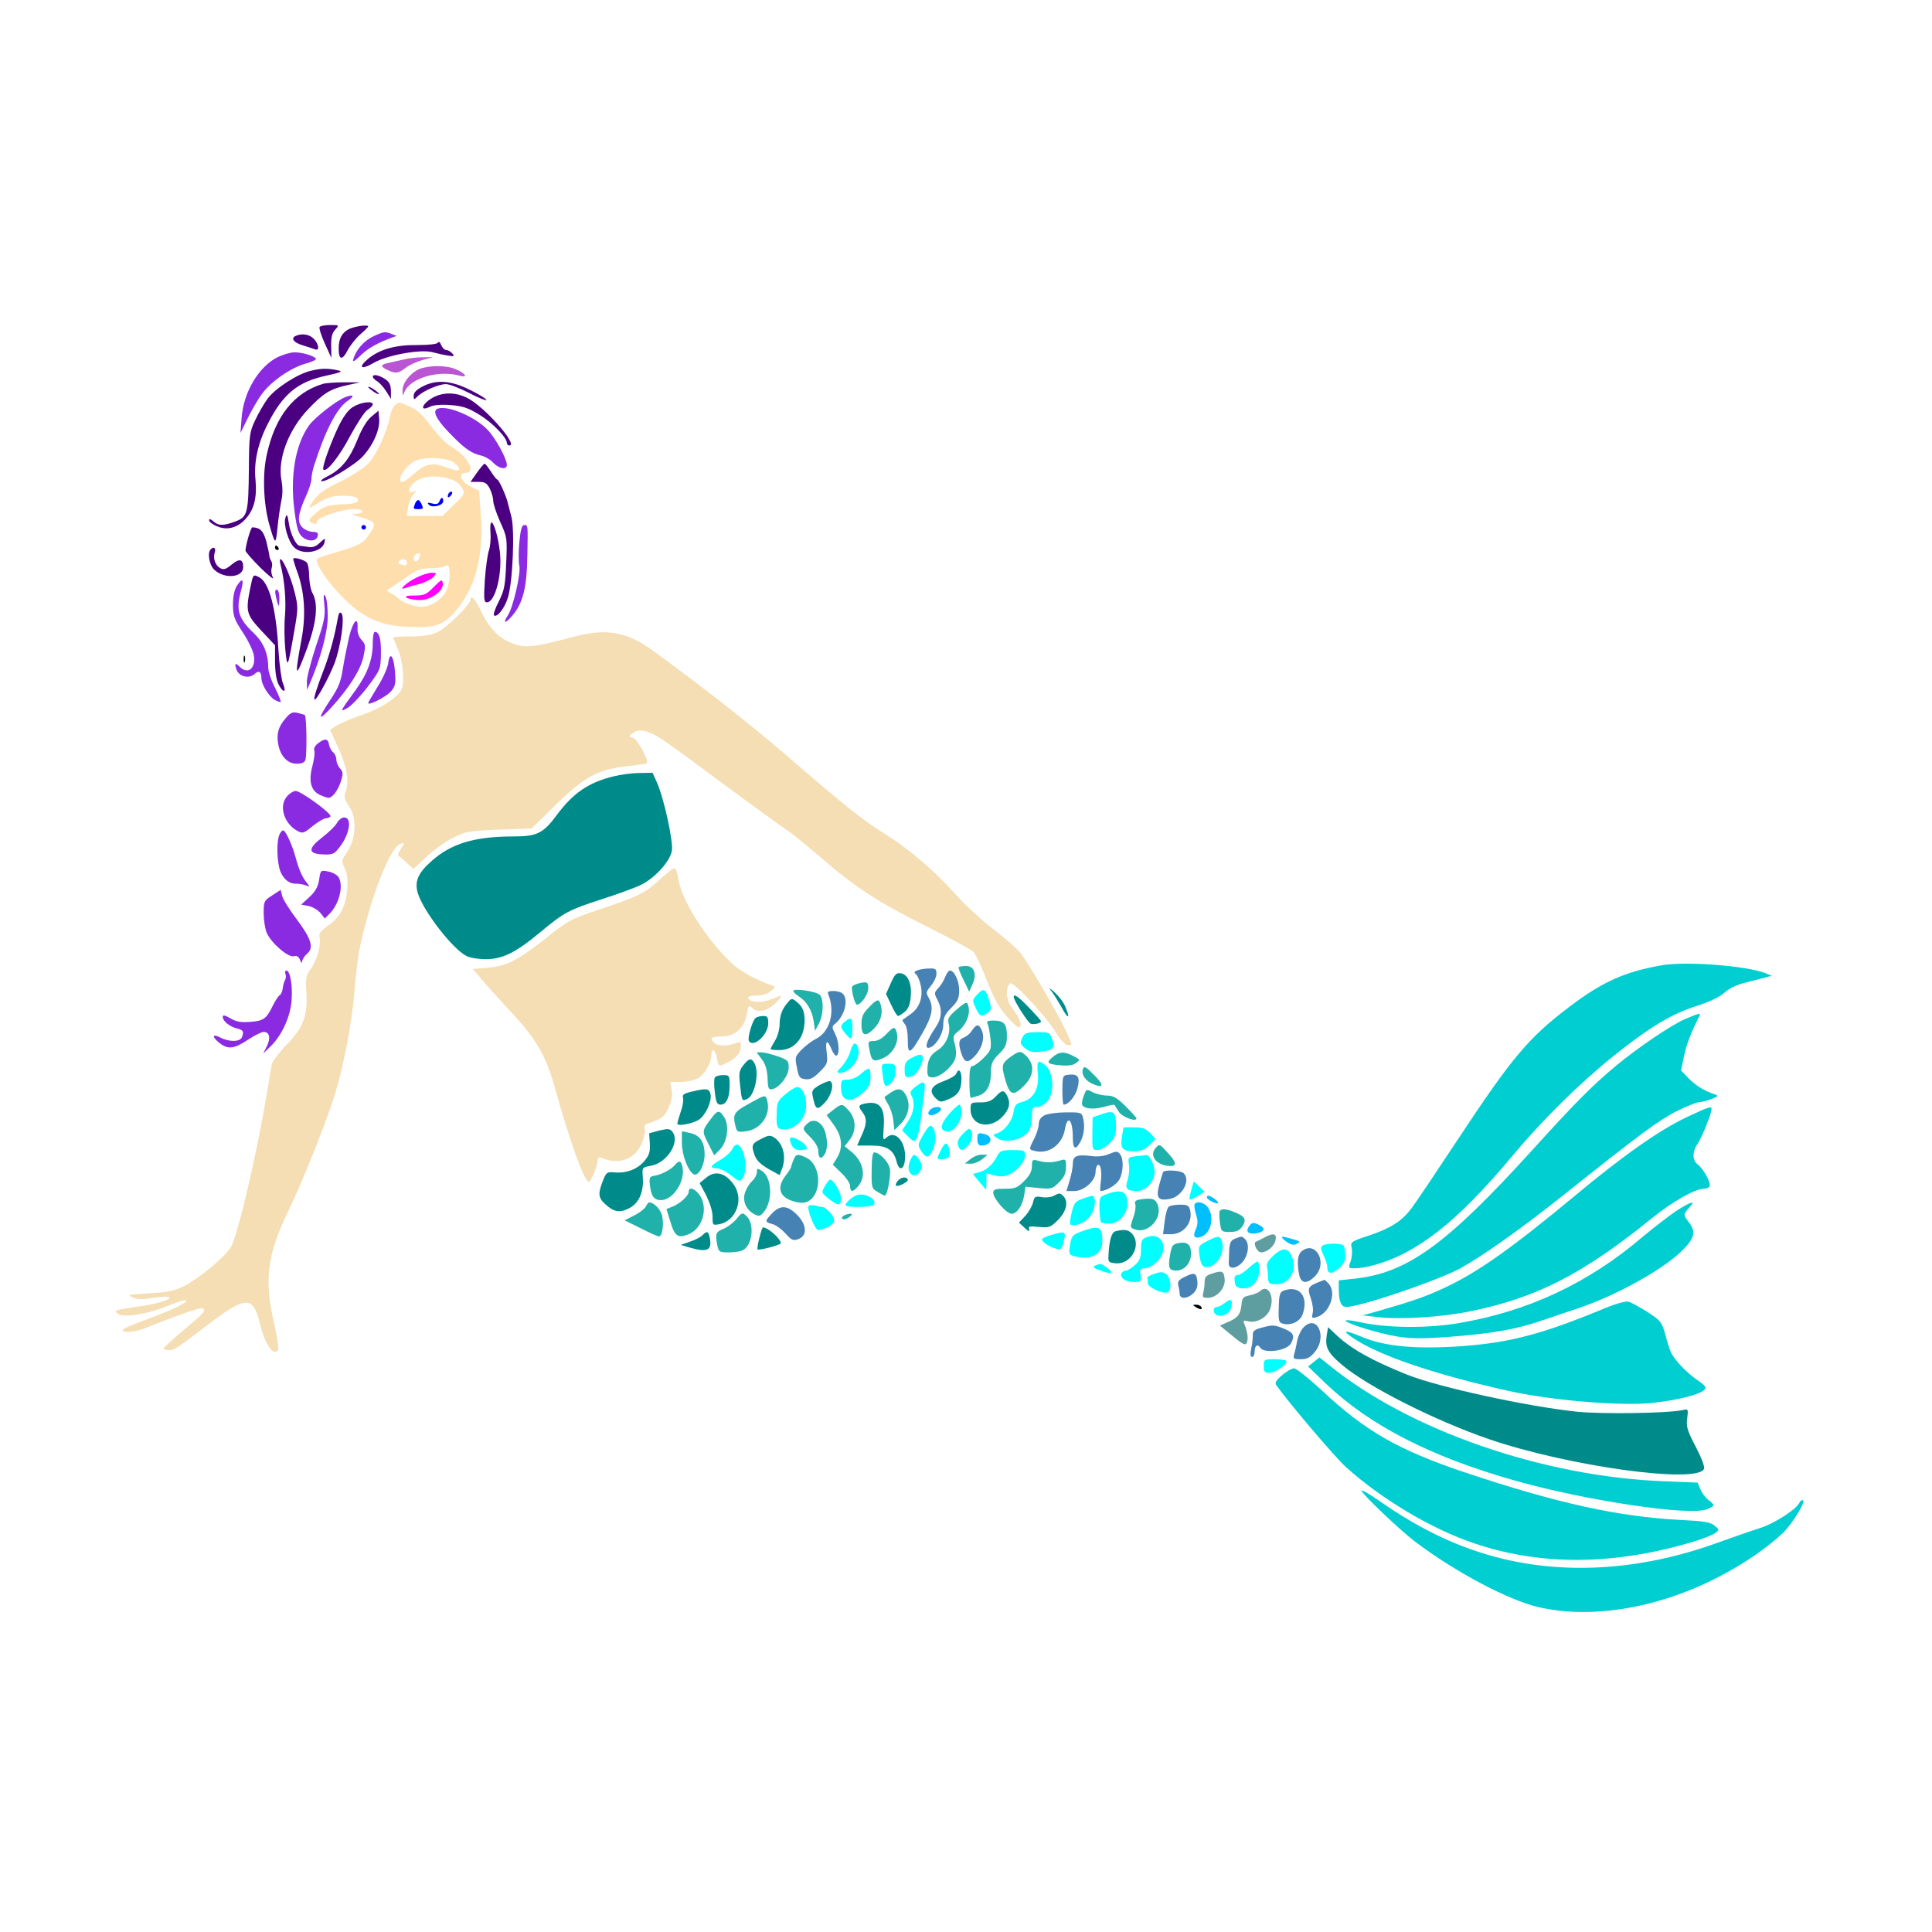 <?xml version="1.0" encoding="UTF-8" standalone="no"?>
<svg
   xmlns:dc="http://purl.org/dc/elements/1.1/"
   xmlns:cc="http://creativecommons.org/ns#"
   xmlns:rdf="http://www.w3.org/1999/02/22-rdf-syntax-ns#"
   xmlns:svg="http://www.w3.org/2000/svg"
   xmlns="http://www.w3.org/2000/svg"
   xmlns:sodipodi="http://sodipodi.sourceforge.net/DTD/sodipodi-0.dtd"
   xmlns:inkscape="http://www.inkscape.org/namespaces/inkscape"
   version="1.0"
   width="850pt"
   height="850pt"
   viewBox="0 0 850 850"
   preserveAspectRatio="xMidYMid meet"
   id="svg370"
   sodipodi:docname="41.svg"
   inkscape:version="0.92.2 5c3e80d, 2017-08-06">
  <defs
     id="defs374" />
  <sodipodi:namedview
     pagecolor="#ffffff"
     bordercolor="#666666"
     borderopacity="1"
     objecttolerance="10"
     gridtolerance="10"
     guidetolerance="10"
     inkscape:pageopacity="0"
     inkscape:pageshadow="2"
     inkscape:window-width="1920"
     inkscape:window-height="978"
     id="namedview372"
     showgrid="false"
     inkscape:zoom="0.83294118"
     inkscape:cx="392.30097"
     inkscape:cy="813.34985"
     inkscape:window-x="0"
     inkscape:window-y="1"
     inkscape:window-maximized="1"
     inkscape:current-layer="svg370" />
  <g
     transform="translate(0,850) scale(0.1,-0.1)"
     fill="#000000"
     stroke="none"
     id="g368">
    <path
       d="M0 4250 l0 -4250 4250 0 4250 0 0 4250 0 4250 -4250 0 -4250 0 0 -4250z m1600 2870 c0 -5 9 -10 20 -10 22 0 82 -23 183 -69 82 -38 97 -39 97 -7 0 52 51 44 80 -13 10 -21 30 -45 44 -54 31 -21 79 -90 95 -137 6 -19 40 -66 76 -105 90 -98 100 -120 90 -214 -13 -122 -11 -142 27 -224 37 -82 44 -129 42 -303 0 -77 -2 -85 -41 -150 -62 -103 -70 -123 -52 -135 26 -16 104 -9 190 17 52 16 120 27 180 31 92 5 98 5 145 -22 105 -60 181 -110 229 -150 28 -24 93 -76 146 -116 139 -107 376 -300 434 -353 70 -65 266 -212 344 -259 43 -25 125 -97 236 -206 94 -93 193 -184 220 -204 97 -69 330 -328 339 -376 3 -14 7 -46 11 -71 8 -66 31 -98 220 -303 94 -101 203 -221 243 -266 117 -129 265 -237 417 -301 72 -31 91 -34 189 -37 86 -2 126 1 185 17 143 39 161 56 361 360 193 293 255 375 385 508 247 254 374 309 745 328 96 5 140 3 190 -9 83 -20 190 -70 221 -104 l24 -26 -35 7 c-36 7 -102 -5 -178 -31 -31 -11 -48 -25 -65 -54 -15 -26 -29 -39 -44 -39 -31 0 -104 -59 -129 -104 -14 -24 -21 -55 -21 -87 0 -44 4 -53 38 -86 43 -42 64 -51 124 -52 22 -1 51 -8 64 -17 l23 -17 -53 -28 c-72 -40 -88 -56 -115 -114 -33 -69 -32 -131 2 -166 14 -14 26 -33 28 -40 5 -32 29 -60 62 -74 49 -20 34 -37 -26 -29 -46 6 -51 4 -81 -25 -30 -30 -31 -33 -24 -92 5 -40 3 -70 -5 -89 -14 -35 -133 -139 -202 -178 -53 -30 -58 -38 -29 -47 10 -3 42 -30 70 -60 46 -49 51 -58 51 -100 0 -57 17 -91 68 -137 50 -45 101 -62 163 -55 27 3 51 2 54 -3 8 -13 -64 -79 -117 -106 -65 -33 -73 -70 -27 -136 15 -21 17 -32 9 -53 -14 -38 -6 -59 40 -98 l39 -33 -30 -19 c-41 -28 -43 -43 -11 -73 24 -23 27 -32 21 -62 -9 -42 2 -57 47 -66 27 -5 54 2 122 30 127 54 207 121 218 183 7 36 21 50 35 36 9 -9 4 -38 -17 -115 -28 -100 -31 -105 -94 -169 -148 -149 -384 -276 -655 -353 -26 -7 -71 -14 -162 -22 -40 -4 -73 -11 -73 -15 0 -5 -31 -9 -70 -9 -40 0 -70 4 -70 10 0 6 -12 10 -27 10 -70 1 -202 48 -323 115 -249 138 -405 262 -559 446 -57 68 -109 129 -116 134 -6 6 -65 78 -132 160 -67 83 -147 177 -178 210 -32 33 -80 88 -107 123 -54 67 -147 139 -219 170 -24 10 -127 47 -229 82 -102 34 -221 81 -265 103 -179 89 -335 218 -449 370 -33 43 -62 76 -65 75 -57 -28 -132 -73 -248 -152 -158 -106 -224 -142 -356 -192 -369 -141 -701 -89 -938 146 -127 126 -165 208 -255 550 -42 159 -79 225 -179 315 -46 42 -103 102 -126 133 -24 31 -75 89 -113 129 -83 87 -103 119 -151 243 -49 129 -58 145 -79 145 -14 0 -26 -19 -47 -70 -15 -39 -30 -82 -32 -95 -3 -14 -16 -74 -30 -135 -15 -60 -38 -202 -52 -315 -34 -266 -30 -245 -77 -395 -55 -172 -111 -312 -191 -471 -101 -201 -108 -229 -103 -387 3 -81 11 -152 21 -185 21 -71 17 -106 -14 -110 -46 -7 -96 67 -107 163 -2 16 -11 36 -19 44 -13 13 -20 12 -57 -9 -59 -32 -123 -76 -183 -125 -64 -51 -111 -72 -134 -58 -39 25 -13 75 63 123 49 30 34 37 -25 12 -24 -10 -83 -31 -131 -47 -73 -24 -92 -26 -113 -17 -31 14 -32 35 -3 62 21 19 21 20 2 20 -29 1 -58 26 -50 45 3 9 20 22 36 28 23 9 30 18 30 38 0 34 19 41 89 34 137 -15 325 99 382 231 20 49 45 132 53 178 3 17 17 75 30 130 38 151 88 424 81 436 -4 6 -20 3 -45 -10 -42 -21 -76 -25 -99 -11 -19 12 -7 28 38 50 20 11 43 27 51 36 10 12 4 12 -34 -5 -59 -25 -82 -25 -124 0 -48 29 -72 75 -72 138 0 43 5 58 25 77 13 14 29 25 35 25 6 0 9 4 5 9 -8 15 54 81 76 81 20 0 20 -15 -2 -83 -11 -36 3 -65 37 -73 49 -12 89 50 119 184 l17 73 -26 38 c-36 51 -49 104 -41 160 7 49 35 110 58 129 12 10 12 20 0 67 -13 49 -12 61 3 113 9 31 17 91 18 132 2 50 9 90 22 120 l20 45 -22 33 c-46 67 -50 167 -8 213 16 17 16 19 -2 25 -38 14 -72 44 -88 79 -12 25 -23 35 -40 35 -35 0 -86 52 -86 87 0 36 18 61 47 65 21 3 21 5 -13 61 -45 77 -61 135 -48 184 9 36 7 39 -21 53 -35 18 -75 74 -75 106 0 56 37 93 79 79 27 -8 38 -45 17 -57 -16 -9 -22 -38 -8 -38 19 0 32 27 32 66 0 43 -10 54 -51 54 -32 0 -72 46 -63 73 10 32 12 33 39 7 24 -23 26 -23 60 -7 19 9 41 30 50 48 17 32 14 83 -16 275 -13 87 -11 143 7 204 22 74 53 119 128 186 36 31 64 60 61 62 -6 7 35 52 47 52 5 0 35 12 66 27 43 20 78 27 142 31 47 2 87 8 88 13 5 12 32 11 32 -1z"
       id="path4"
       style="fill:none" />
    <path
       d="M1406 7061 c-3 -5 7 -37 23 -72 l29 -64 -1 52 c-1 38 4 58 18 73 18 20 18 20 -23 20 -22 0 -43 -4 -46 -9z"
       id="path6"
       style="fill:#4b0082" />
    <path
       d="M1535 7052 c-31 -16 -45 -42 -45 -86 0 -50 16 -53 39 -8 11 21 36 53 55 70 20 17 36 33 36 36 0 9 -62 0 -85 -12z"
       id="path8"
       style="fill:#4b0082" />
    <path
       d="M1644 7021 c-39 -18 -73 -54 -87 -93 -9 -25 -3 -23 35 13 29 28 71 51 133 74 l20 7 -20 8 c-29 12 -36 12 -81 -9z"
       id="path10"
       style="fill:#8a2be2" />
    <path
       d="M1303 7023 c-26 -10 -12 -30 28 -42 23 -7 47 -15 55 -18 21 -8 17 24 -6 47 -19 19 -50 24 -77 13z"
       id="path12"
       style="fill:#4b0082" />
    <path
       d="M1926 6992 c-4 -6 -39 -10 -90 -10 -97 1 -166 -19 -217 -61 -46 -39 -30 -50 26 -17 56 33 202 60 255 47 19 -5 50 -12 69 -15 29 -5 32 -4 21 9 -7 8 -19 15 -27 15 -7 0 -17 10 -22 22 -5 13 -10 17 -15 10z"
       id="path14"
       style="fill:#4b0082" />
    <path
       d="M1222 6929 c-84 -42 -151 -155 -159 -268 l-5 -66 31 63 c17 35 45 84 63 108 38 54 127 116 192 134 25 7 46 16 46 20 0 12 -58 30 -94 30 -17 0 -50 -10 -74 -21z"
       id="path16"
       style="fill:#8a2be2" />
    <path
       d="M1775 6918 c-22 -5 -52 -11 -67 -15 -35 -7 -35 -16 -3 -31 36 -17 48 -15 80 10 16 12 49 27 74 34 l46 13 -45 -1 c-25 0 -63 -4 -85 -10z"
       id="path18"
       style="fill:#ba55d3" />
    <path
       d="M1844 6876 c-40 -18 -74 -62 -73 -95 0 -23 1 -24 8 -6 26 62 150 98 244 72 39 -11 25 11 -19 29 -42 18 -119 17 -160 0z"
       id="path20"
       style="fill:#ba55d3" />
    <path
       d="M1369 6869 c-59 -13 -157 -77 -191 -122 -17 -23 -42 -67 -56 -97 -24 -51 -26 -66 -27 -210 -2 -200 -6 -214 -59 -234 -53 -20 -75 -20 -98 1 -12 10 -18 12 -18 4 0 -7 16 -19 36 -27 45 -19 93 -5 128 37 35 41 47 92 40 169 -8 77 11 162 55 247 66 130 131 183 255 210 69 15 77 19 51 24 -41 9 -73 9 -116 -2z"
       id="path22"
       style="fill:#4b0082" />
    <path
       d="M1640 6842 c0 -4 9 -13 20 -20 11 -7 29 -27 40 -45 l20 -32 0 30 c0 36 -8 48 -37 64 -25 13 -43 14 -43 3z"
       id="path24"
       style="fill:#4b0082" />
    <path
       d="M1420 6811 c-127 -39 -209 -142 -246 -310 -20 -87 -15 -215 10 -306 27 -94 29 -95 37 -15 4 41 12 94 17 118 6 25 6 61 0 90 -17 93 31 221 119 313 67 70 96 88 173 105 l55 12 -70 0 c-38 0 -81 -3 -95 -7z"
       id="path26"
       style="fill:#4b0082" />
    <path
       d="M1858 6799 c-25 -13 -38 -26 -38 -40 0 -19 1 -19 17 -3 24 24 93 54 125 54 15 0 61 -18 102 -39 42 -22 76 -35 76 -31 0 5 -32 25 -71 44 -85 43 -151 47 -211 15z"
       id="path28"
       style="fill:#4b0082" />
    <path
       d="M1620 6797 c0 -3 12 -12 26 -22 15 -9 23 -12 20 -6 -7 11 -46 35 -46 28z"
       id="path30"
       style="fill:#4b0082" />
    <path
       d="M1915 6756 c-32 -14 -61 -43 -52 -52 3 -3 15 0 28 6 14 8 47 11 89 8 55 -4 79 -12 128 -42 58 -35 122 -101 122 -125 0 -6 5 -11 11 -11 42 0 -113 175 -187 210 -46 23 -96 25 -139 6z"
       id="path32"
       style="fill:#4b0082" />
    <path
       d="M1520 6753 c-40 -15 -134 -89 -160 -124 -61 -85 -85 -226 -64 -379 10 -77 17 -98 35 -113 27 -22 63 -19 67 6 3 12 -3 17 -22 17 -14 0 -35 9 -46 20 -24 24 -19 59 16 137 13 28 24 62 24 74 0 12 5 39 11 58 50 157 101 255 148 287 33 22 28 31 -9 17z"
       id="path34"
       style="fill:#8a2be2" />
    <path
       d="M1552 6709 c-22 -14 -43 -44 -66 -92 -37 -81 -71 -176 -63 -183 13 -14 70 57 117 147 30 55 64 108 77 116 13 8 23 19 23 24 0 17 -55 9 -88 -12z"
       id="path36"
       style="fill:#4b0082" />
    <path
       d="M1738 6718 c-8 -7 -18 -29 -22 -48 -13 -71 -61 -175 -98 -212 -20 -20 -74 -54 -121 -77 -56 -26 -94 -51 -111 -74 -35 -46 -33 -51 10 -22 41 28 83 38 139 33 28 -2 40 -8 40 -18 0 -11 -14 -16 -55 -18 -77 -3 -94 -8 -129 -38 -36 -30 -38 -40 -12 -47 13 -3 18 0 15 7 -6 17 110 56 164 56 47 0 50 -19 4 -21 -20 -1 -14 -4 22 -14 71 -20 75 -28 40 -76 -29 -43 -45 -50 -182 -90 -24 -7 -45 -15 -47 -19 -10 -16 43 -97 105 -160 93 -97 171 -133 296 -138 116 -5 152 6 205 66 90 101 129 247 114 435 l-7 98 -39 19 c-43 22 -55 60 -19 60 48 0 4 78 -65 115 -20 11 -59 51 -87 88 -38 51 -62 74 -95 88 -53 23 -46 22 -65 7z m256 -251 c25 -17 35 -37 18 -37 -5 0 -30 7 -55 16 -59 20 -87 13 -136 -31 -21 -19 -44 -35 -50 -35 -33 0 14 75 60 94 41 17 132 13 163 -7z m-1 -79 c15 -6 34 -22 41 -36 12 -23 10 -28 -37 -73 l-51 -49 -79 0 -78 0 6 37 c3 20 13 46 23 57 16 18 16 19 0 13 -25 -9 -23 15 2 38 36 33 106 38 173 13z m-149 -342 c-3 -9 -10 -16 -15 -16 -14 0 -11 28 4 33 16 6 19 3 11 -17z m-54 -22 c0 -11 -5 -14 -16 -10 -9 3 -18 6 -20 6 -3 0 -2 5 1 10 10 16 35 12 35 -6z m176 -118 c-18 -42 -68 -76 -114 -76 -31 0 -90 23 -102 40 -3 4 -16 13 -29 19 -23 13 -23 13 -3 24 10 7 44 29 73 50 45 31 62 37 104 37 27 0 57 5 65 10 12 8 16 2 18 -29 2 -22 -4 -55 -12 -75z"
       id="path38"
       style="fill:#ffdead" />
    <path
       d="M1977 6333 c-4 -3 -7 -11 -7 -17 0 -6 5 -5 12 2 6 6 9 14 7 17 -3 3 -9 2 -12 -2z"
       id="path40"
       style="fill:#0000ff" />
    <path
       d="M1933 6294 c-4 -11 -13 -14 -32 -9 -20 5 -23 4 -14 -6 15 -15 63 -3 63 16 0 20 -9 19 -17 -1z"
       id="path42"
       style="fill:#0000ff" />
    <path
       d="M1826 6284 c-9 -23 -8 -24 14 -24 11 0 20 2 20 4 0 12 -13 36 -20 36 -4 0 -11 -7 -14 -16z"
       id="path44"
       style="fill:#0000ff" />
    <path
       d="M1833 5959 c-45 -22 -85 -59 -49 -46 10 4 38 12 62 18 23 6 50 20 60 30 16 18 16 19 -7 19 -13 0 -43 -9 -66 -21z"
       id="path46"
       style="fill:#ff00ff" />
    <path
       d="M1909 5918 c-33 -34 -43 -38 -85 -38 -35 0 -45 -3 -34 -10 8 -5 34 -10 57 -10 51 0 107 42 101 75 -3 18 -7 15 -39 -17z"
       id="path48"
       style="fill:#ff00ff" />
    <path
       d="M1929 6703 c-32 -8 -10 -51 68 -128 52 -52 80 -70 119 -79 17 -4 42 -18 54 -32 26 -27 60 -32 60 -9 0 26 -50 118 -84 153 -52 56 -171 108 -217 95z"
       id="path50"
       style="fill:#8a2be2" />
    <path
       d="M1634 6667 c-21 -17 -43 -55 -63 -105 -33 -82 -70 -127 -129 -157 -19 -9 -32 -19 -29 -21 12 -12 146 68 183 108 47 51 77 120 72 168 l-3 33 -31 -26z"
       id="path52"
       style="fill:#4b0082" />
    <path
       d="M2098 6420 l-28 -40 35 0 c28 0 37 -5 50 -30 8 -16 15 -40 15 -54 0 -13 14 -55 31 -93 30 -66 31 -71 26 -180 -4 -98 -8 -120 -32 -168 -16 -30 -25 -58 -22 -62 13 -12 46 29 61 76 22 67 32 304 15 361 -7 25 -13 51 -15 58 -5 25 -39 102 -46 102 -3 0 -16 16 -28 35 -12 19 -25 35 -28 35 -4 -1 -19 -19 -34 -40z"
       id="path54"
       style="fill:#4b0082" />
    <path
       d="M1256 6223 c-10 -29 11 -103 37 -130 35 -38 127 -23 135 22 4 19 2 18 -21 -3 -17 -17 -33 -22 -53 -18 -16 2 -32 5 -36 5 -16 2 -40 52 -47 98 -6 39 -9 44 -15 26z"
       id="path56"
       style="fill:#4b0082" />
    <path
       d="M2158 6155 c2 -25 -1 -59 -7 -77 -6 -17 -14 -76 -18 -130 -5 -83 -4 -98 9 -98 37 0 69 126 57 224 -13 108 -48 178 -41 81z"
       id="path58"
       style="fill:#4b0082" />
    <path
       d="M1590 6180 c0 -5 5 -10 10 -10 6 0 10 5 10 10 0 6 -4 10 -10 10 -5 0 -10 -4 -10 -10z"
       id="path60"
       style="fill:#0000ff" />
    <path
       d="M2285 6115 c-4 -41 -4 -88 0 -104 7 -33 -27 -183 -51 -219 -25 -38 -9 -36 23 3 44 53 61 123 63 255 3 143 3 140 -14 140 -10 0 -16 -21 -21 -75z"
       id="path62"
       style="fill:#8a2be2" />
    <path
       d="M1092 6135 c-7 -25 -12 -50 -12 -57 0 -6 30 -40 66 -76 37 -36 61 -55 55 -43 -7 12 -9 31 -6 41 4 11 3 25 -2 32 -4 7 -8 18 -8 23 0 6 -6 33 -13 62 -13 47 -27 62 -62 63 -3 0 -11 -20 -18 -45z"
       id="path64"
       style="fill:#4b0082" />
    <path
       d="M1210 6090 c0 -5 5 -10 11 -10 5 0 7 5 4 10 -3 6 -8 10 -11 10 -2 0 -4 -4 -4 -10z"
       id="path66" />
    <path
       d="M927 6083 c-16 -15 -6 -70 16 -90 46 -42 127 -34 127 12 0 36 -17 39 -51 11 -24 -20 -35 -24 -49 -16 -23 12 -34 43 -25 70 6 19 -5 27 -18 13z"
       id="path68"
       style="fill:#4b0082" />
    <path
       d="M1290 6041 c0 -4 9 -34 21 -66 29 -84 35 -183 16 -285 -33 -177 -28 -184 26 -37 40 111 48 191 22 237 -8 14 -14 48 -15 76 0 29 -5 56 -12 61 -17 13 -58 23 -58 14z"
       id="path70"
       style="fill:#4b0082" />
    <path
       d="M1235 6013 c17 -67 24 -153 19 -219 -4 -40 -3 -107 1 -150 9 -90 11 -86 40 82 17 96 17 106 1 169 -16 66 -51 145 -62 145 -4 0 -3 -12 1 -27z"
       id="path72"
       style="fill:#4b0082" />
    <path
       d="M1101 5913 c-21 -104 -17 -117 49 -188 l60 -64 0 -71 c0 -44 6 -82 15 -100 21 -41 37 -38 20 3 -7 17 -16 84 -20 147 -10 182 -40 296 -84 320 -28 14 -27 15 -40 -47z"
       id="path74"
       style="fill:#4b0082" />
    <path
       d="M1043 5924 c-12 -19 -18 -47 -18 -84 0 -49 5 -64 43 -122 24 -36 46 -82 49 -102 9 -57 -26 -85 -62 -50 -20 20 -25 16 -14 -13 11 -30 54 -40 78 -19 20 18 31 12 31 -18 0 -28 34 -82 60 -96 12 -6 23 -10 25 -8 2 2 -9 30 -25 62 -17 32 -30 73 -30 90 0 61 -21 110 -64 151 -68 64 -79 102 -55 188 13 49 6 57 -18 21z"
       id="path76"
       style="fill:#8a2be2" />
    <path
       d="M1211 5893 c1 -10 5 -29 9 -43 7 -22 8 -21 9 12 1 20 -3 40 -9 43 -5 3 -10 -2 -9 -12z"
       id="path78"
       style="fill:#8a2be2" />
    <path
       d="M1427 5839 c5 -48 0 -73 -36 -179 -22 -67 -41 -139 -41 -159 l1 -36 13 30 c47 110 77 221 78 290 0 39 -4 81 -10 91 -8 15 -10 6 -5 -37z"
       id="path80"
       style="fill:#8a2be2" />
    <path
       d="M2070 5861 c0 -20 -107 -125 -145 -142 -27 -13 -64 -19 -117 -19 -43 0 -78 -2 -78 -4 0 -2 9 -26 21 -53 12 -29 21 -72 22 -110 2 -52 -1 -65 -22 -87 -33 -36 -93 -69 -171 -96 -36 -12 -79 -31 -97 -41 l-31 -20 34 -74 c39 -85 51 -150 36 -194 -10 -27 -8 -36 14 -69 35 -51 31 -140 -9 -200 -25 -39 -26 -42 -10 -72 20 -40 14 -130 -12 -184 -10 -21 -38 -53 -62 -69 -34 -24 -41 -35 -37 -52 8 -31 -13 -104 -40 -140 -20 -26 -22 -39 -18 -102 6 -102 -14 -155 -88 -230 -32 -34 -61 -72 -64 -84 -3 -13 -12 -69 -21 -124 -44 -268 -132 -643 -160 -683 -33 -49 -141 -138 -205 -170 -45 -22 -73 -28 -155 -32 -90 -5 -97 -7 -72 -18 21 -9 45 -10 89 -2 34 5 66 6 71 3 16 -10 -54 -31 -146 -43 -90 -13 -99 -16 -77 -31 25 -17 120 -2 203 30 43 17 83 31 90 31 27 0 -24 -29 -103 -60 -47 -18 -104 -40 -127 -49 -24 -9 -43 -19 -43 -23 0 -15 61 -8 108 12 119 49 235 89 243 84 17 -10 9 -19 -81 -94 -49 -41 -89 -78 -90 -82 0 -5 10 -8 23 -8 24 0 29 3 185 122 155 117 187 116 216 -7 19 -82 56 -139 76 -119 8 8 4 40 -14 122 -45 192 -31 302 65 499 61 127 160 375 199 497 41 130 78 323 90 467 5 68 15 149 21 179 46 225 137 460 183 468 17 4 17 3 0 -22 -9 -15 -15 -28 -13 -29 2 -1 19 -15 36 -31 l32 -29 60 56 c33 30 86 68 118 83 53 26 70 29 200 34 l142 5 108 106 c127 123 182 153 312 168 45 5 84 11 87 13 10 11 -42 107 -61 112 -20 6 -20 6 0 21 25 20 66 12 122 -24 23 -14 152 -108 286 -208 135 -100 255 -186 266 -193 12 -6 76 -58 143 -115 161 -139 257 -202 477 -312 101 -51 192 -100 202 -109 10 -9 37 -65 59 -124 31 -78 54 -121 87 -159 24 -28 49 -51 54 -51 19 0 8 38 -21 75 -31 38 -39 85 -20 115 7 11 26 -3 90 -70 45 -47 96 -110 114 -140 21 -35 40 -56 54 -58 21 -3 21 -2 -8 62 -34 73 -155 282 -197 339 -15 20 -69 68 -119 106 -50 38 -124 106 -165 151 -101 113 -213 208 -328 279 -88 55 -179 128 -427 343 -157 135 -387 315 -588 460 -108 78 -199 94 -336 58 -200 -53 -229 -55 -301 -19 -46 23 -85 69 -116 137 -22 46 -43 68 -43 43z"
       id="path82"
       style="fill:#f5deb3" />
    <path
       d="M1485 5774 c-12 -70 -36 -158 -60 -219 -33 -86 -46 -128 -41 -133 7 -6 63 96 87 158 28 72 47 206 31 222 -8 8 -12 0 -17 -28z"
       id="path84"
       style="fill:#4b0082" />
    <path
       d="M1536 5698 c-9 -40 -22 -104 -28 -142 -8 -54 -19 -82 -54 -134 -58 -87 -56 -100 6 -32 78 86 127 164 139 221 10 47 10 54 -8 73 -12 13 -19 33 -18 50 4 59 -20 35 -37 -36z"
       id="path86"
       style="fill:#8a2be2" />
    <path
       d="M1640 5672 c0 -73 -22 -134 -76 -209 -71 -97 -71 -98 -34 -77 18 11 58 53 89 94 55 74 56 76 57 145 1 66 -8 95 -27 95 -5 0 -9 -22 -9 -48z"
       id="path88"
       style="fill:#8a2be2" />
    <path
       d="M1072 5600 c0 -14 2 -19 5 -12 2 6 2 18 0 25 -3 6 -5 1 -5 -13z"
       id="path90" />
    <path
       d="M1708 5582 c-3 -21 -24 -68 -47 -104 -22 -36 -41 -68 -41 -71 0 -13 77 26 99 50 20 23 23 34 19 85 -5 72 -23 96 -30 40z"
       id="path92"
       style="fill:#8a2be2" />
    <path
       d="M1256 5339 c-32 -37 -40 -68 -32 -113 10 -53 41 -86 81 -86 23 0 35 5 39 18 7 24 5 192 -3 196 -3 2 -18 6 -33 10 -21 5 -31 0 -52 -25z"
       id="path94"
       style="fill:#8a2be2" />
    <path
       d="M1401 5231 c-15 -11 -22 -24 -18 -34 3 -8 -1 -39 -9 -69 -17 -65 -6 -107 33 -125 15 -7 32 -13 38 -13 18 0 41 31 55 73 10 33 10 41 -4 56 -9 10 -16 27 -16 38 0 11 -6 26 -14 33 -8 6 -16 21 -18 32 -4 29 -18 31 -47 9z"
       id="path96"
       style="fill:#8a2be2" />
    <path
       d="M2840 5234 c0 -3 17 -38 38 -78 51 -97 87 -216 105 -356 38 -280 161 -477 362 -576 130 -64 192 -63 535 6 113 23 247 44 298 47 106 7 109 18 14 53 -175 66 -408 207 -555 338 -112 100 -196 166 -294 235 -145 102 -347 249 -401 292 -49 38 -102 59 -102 39z"
       id="path98"
       style="fill:none" />
    <path
       d="M2698 5084 c-108 -26 -178 -74 -250 -172 -58 -78 -86 -92 -188 -92 -171 0 -275 -31 -361 -108 -60 -53 -76 -90 -61 -141 24 -79 152 -245 214 -277 15 -8 53 -14 85 -14 74 0 133 29 244 122 101 84 122 95 267 142 63 20 137 47 166 60 62 28 133 103 142 153 7 39 -35 232 -66 301 l-19 42 -58 -1 c-32 0 -84 -7 -115 -15z"
       id="path100"
       style="fill:#008b8b" />
    <path
       d="M1260 4993 c-34 -44 -8 -120 51 -150 21 -11 28 -8 65 23 23 18 49 34 58 34 8 0 17 4 20 8 7 12 -130 112 -153 112 -11 0 -29 -12 -41 -27z"
       id="path102"
       style="fill:#8a2be2" />
    <path
       d="M1509 4903 c-9 -2 -22 -14 -28 -26 -7 -12 -35 -39 -62 -60 -65 -50 -65 -73 0 -76 46 -2 51 1 76 33 47 61 55 137 14 129z"
       id="path104"
       style="fill:#8a2be2" />
    <path
       d="M1231 4831 c-16 -28 -13 -126 3 -166 15 -36 41 -55 72 -53 10 0 28 -3 39 -7 19 -8 19 -7 5 11 -20 24 -35 58 -50 114 -13 48 -40 109 -52 116 -4 3 -12 -4 -17 -15z"
       id="path106"
       style="fill:#8a2be2" />
    <path
       d="M2900 4628 c-61 -57 -92 -72 -271 -132 -119 -40 -132 -47 -229 -125 -121 -96 -172 -122 -257 -129 l-63 -5 41 -48 c22 -26 82 -93 134 -149 105 -112 147 -186 186 -325 63 -228 130 -415 150 -415 9 0 39 75 39 96 0 11 5 14 18 9 79 -32 149 -4 178 70 9 24 14 51 10 60 -3 10 1 18 12 21 64 21 76 30 94 72 14 30 18 55 13 78 l-6 34 46 0 c25 0 59 7 74 15 30 15 61 68 61 104 0 34 17 24 24 -14 8 -40 7 -40 49 -18 39 20 56 41 57 70 0 20 -3 21 -26 13 -35 -14 -77 -13 -92 2 -21 21 -13 28 34 28 58 0 100 38 110 99 6 39 8 41 25 25 24 -22 69 -11 104 26 33 34 31 36 -20 14 -42 -17 -96 -15 -103 4 -2 8 9 12 36 12 24 0 49 7 63 19 23 19 23 20 4 26 -64 21 -143 65 -179 100 -118 115 -221 280 -233 376 -3 22 -11 39 -17 39 -6 -1 -36 -24 -66 -52z"
       id="path108"
       style="fill:#f5deb3" />
    <path
       d="M1404 4629 c-5 -31 -17 -52 -43 -76 l-36 -33 33 -6 c18 -4 41 -18 52 -31 l19 -24 21 21 c44 44 63 128 38 163 -7 9 -27 20 -45 23 -32 6 -33 6 -39 -37z"
       id="path110"
       style="fill:#8a2be2" />
    <path
       d="M1198 4561 c-36 -23 -38 -27 -38 -78 0 -30 6 -68 13 -86 19 -45 94 -110 119 -104 13 4 22 -1 28 -16 5 -14 9 -16 9 -7 1 9 10 24 22 34 31 26 19 66 -48 155 -31 41 -59 86 -62 101 l-6 25 -37 -24z"
       id="path112"
       style="fill:#8a2be2" />
    <path
       d="M7310 4253 c-159 -28 -257 -71 -398 -177 -186 -140 -257 -224 -498 -589 -95 -144 -187 -281 -204 -303 -42 -56 -90 -87 -187 -120 -80 -26 -82 -28 -76 -55 3 -15 1 -42 -5 -59 -11 -29 -10 -30 21 -30 18 0 55 6 82 14 190 52 367 191 605 476 136 163 296 321 450 445 156 125 255 185 367 220 56 18 99 39 119 57 19 18 54 35 90 44 32 8 73 19 89 23 l30 8 -27 11 c-82 33 -350 54 -458 35z"
       id="path114"
       style="fill:#00ced1" />
    <path
       d="M4218 4245 c-3 -3 7 -28 21 -56 l25 -52 14 31 c21 44 9 82 -27 82 -15 0 -30 -2 -33 -5z"
       id="path116"
       style="fill:#20b2aa" />
    <path
       d="M4036 4231 c-13 -5 -16 -10 -8 -15 6 -4 16 -23 21 -44 15 -53 -2 -106 -42 -133 -17 -13 -34 -24 -36 -26 -2 -1 2 -10 10 -19 8 -9 13 -38 13 -69 -1 -70 11 -64 64 29 44 77 51 114 28 156 -13 22 -12 27 10 53 13 16 24 39 24 53 0 21 -5 24 -32 23 -18 0 -42 -4 -52 -8z"
       id="path118"
       style="fill:#4682b4" />
    <path
       d="M1256 4215 c3 -8 2 -20 -2 -27 -4 -7 -9 -24 -10 -37 -2 -14 -8 -27 -13 -29 -5 -2 -19 -23 -31 -47 -28 -58 -41 -67 -102 -71 -38 -3 -60 1 -85 16 -24 14 -33 16 -33 6 0 -18 30 -43 63 -51 28 -7 31 -13 21 -39 -8 -20 -56 -21 -94 -1 -37 19 -39 4 -4 -24 37 -29 64 -26 124 14 29 19 60 35 70 35 26 0 32 -27 14 -63 l-16 -32 30 29 c51 48 91 134 95 207 5 66 -7 129 -23 129 -5 0 -7 -7 -4 -15z"
       id="path120"
       style="fill:#8a2be2" />
    <path
       d="M4159 4203 c-6 -16 -19 -38 -30 -49 -19 -21 -20 -24 -5 -52 23 -44 20 -82 -9 -124 -36 -53 -48 -88 -31 -88 28 0 66 59 66 101 0 32 7 46 35 75 29 29 35 42 35 77 0 41 -21 87 -41 87 -5 0 -14 -12 -20 -27z"
       id="path122"
       style="fill:#4682b4" />
    <path
       d="M3919 4174 l-21 -47 23 -48 c12 -27 26 -49 30 -49 4 0 17 8 29 18 16 13 24 32 27 68 5 58 -13 98 -45 102 -18 3 -26 -5 -43 -44z"
       id="path124"
       style="fill:#008b8b" />
    <path
       d="M3772 4172 c-13 -4 -23 -10 -24 -15 -1 -23 14 -77 22 -77 19 0 50 45 50 72 0 29 -6 31 -48 20z"
       id="path126"
       style="fill:#20b2aa" />
    <path
       d="M4622 4144 c10 -11 31 -45 48 -75 30 -56 41 -53 16 4 -7 18 -29 46 -47 62 -19 17 -26 21 -17 9z"
       id="path128"
       style="fill:#008b8b" />
    <path
       d="M3490 4140 c0 -4 11 -15 25 -24 35 -23 58 -62 65 -110 l6 -41 17 32 c20 38 22 102 5 125 -13 16 -118 32 -118 18z"
       id="path130"
       style="fill:#20b2aa" />
    <path
       d="M4300 4125 c-23 -24 -23 -26 -7 -60 18 -39 25 -41 52 -21 17 12 18 18 7 54 -16 53 -24 57 -52 27z"
       id="path132"
       style="fill:#00ffff" />
    <path
       d="M3645 4123 c30 -76 6 -162 -54 -193 -20 -10 -49 -32 -65 -49 -28 -29 -29 -33 -20 -78 8 -42 12 -48 37 -51 21 -3 36 5 64 33 34 34 35 38 30 86 -7 54 3 58 23 9 7 -16 16 -27 21 -24 14 9 10 62 -7 96 -14 27 -14 33 -2 42 43 33 63 107 36 134 -7 7 -25 12 -41 12 -24 0 -28 -3 -22 -17z"
       id="path134"
       style="fill:#4682b4" />
    <path
       d="M4460 4114 c0 -16 62 -113 75 -118 15 -5 45 2 45 11 0 3 -23 29 -52 59 -47 49 -68 64 -68 48z"
       id="path136"
       style="fill:#008b8b" />
    <path
       d="M3468 4092 c-27 -30 -38 -60 -38 -99 0 -21 -9 -53 -20 -71 -11 -18 -20 -35 -20 -37 0 -3 17 -5 38 -5 68 0 112 53 112 132 -1 42 -9 61 -41 85 -13 11 -19 10 -31 -5z"
       id="path138"
       style="fill:#008b8b" />
    <path
       d="M3822 4067 c-26 -26 -32 -41 -32 -75 0 -50 18 -55 55 -18 28 28 40 66 31 101 -8 33 -16 32 -54 -8z"
       id="path140"
       style="fill:#20b2aa" />
    <path
       d="M4206 4056 c-33 -29 -38 -37 -32 -61 10 -41 -11 -91 -48 -115 -34 -21 -46 -44 -46 -92 0 -23 4 -28 25 -28 32 0 92 53 99 88 4 15 2 42 -4 61 -8 30 -7 36 16 54 32 25 52 70 46 103 -6 31 -9 30 -56 -10z"
       id="path142"
       style="fill:#20b2aa" />
    <path
       d="M7415 4017 c-58 -24 -206 -124 -303 -204 -107 -89 -182 -165 -368 -370 -382 -421 -554 -545 -788 -569 l-66 -7 0 -36 c0 -58 10 -81 34 -81 60 0 401 116 501 170 98 54 266 173 451 320 337 269 422 331 498 370 44 22 89 40 100 41 12 0 37 6 56 14 30 11 32 14 15 20 -46 15 -85 39 -116 71 l-33 34 13 63 c10 51 31 105 69 180 6 11 -8 8 -63 -16z"
       id="path144"
       style="fill:#00ced1" />
    <path
       d="M3325 4022 c-14 -9 -38 -90 -30 -102 20 -32 85 29 85 78 0 27 -4 32 -22 32 -13 0 -28 -4 -33 -8z"
       id="path146"
       style="fill:#008b8b" />
    <path
       d="M3718 4006 c-22 -17 -22 -25 1 -53 27 -32 31 -29 31 22 0 48 -5 52 -32 31z"
       id="path148"
       style="fill:#00ffff" />
    <path
       d="M4346 3993 c4 -10 9 -39 12 -66 4 -43 1 -50 -31 -82 -19 -19 -41 -35 -48 -35 -11 0 -14 -18 -14 -70 0 -38 3 -70 6 -70 3 0 20 5 36 10 36 13 53 46 53 104 0 37 6 50 35 79 29 29 35 42 35 79 0 53 -13 68 -58 68 -29 0 -33 -3 -26 -17z"
       id="path150"
       style="fill:#20b2aa" />
    <path
       d="M4276 3966 c-8 -14 -25 -27 -36 -31 -23 -7 -25 -27 -9 -74 13 -37 28 -39 57 -8 32 34 45 78 33 110 -13 33 -24 34 -45 3z"
       id="path152"
       style="fill:#4682b4" />
    <path
       d="M3898 3949 c-17 -18 -37 -29 -53 -29 -26 0 -27 -2 -20 -37 9 -52 17 -57 59 -39 43 18 72 70 62 110 -8 32 -14 31 -48 -5z"
       id="path154"
       style="fill:#20b2aa" />
    <path
       d="M4497 3933 c-10 -22 -8 -28 13 -45 19 -16 35 -19 68 -15 56 6 65 15 51 55 -10 30 -13 31 -66 31 -48 -1 -56 -4 -66 -26z"
       id="path156"
       style="fill:#00ffff" />
    <path
       d="M3741 3873 c-6 -20 -23 -49 -37 -65 -23 -23 -25 -28 -10 -28 46 0 93 61 82 106 -9 35 -24 29 -35 -13z"
       id="path158"
       style="fill:#00ffff" />
    <path
       d="M4448 3852 c-42 -31 -44 -38 -23 -110 19 -62 34 -65 81 -18 49 49 47 104 -6 143 -12 9 -23 5 -52 -15z"
       id="path160"
       style="fill:#20b2aa" />
    <path
       d="M3352 3839 c16 -21 23 -46 25 -82 1 -44 4 -52 20 -49 31 5 73 59 73 95 0 30 -4 34 -49 50 -27 9 -58 17 -70 17 l-22 0 23 -31z"
       id="path162"
       style="fill:#20b2aa" />
    <path
       d="M4631 3849 c-30 -25 -24 -31 36 -36 32 -3 54 0 67 10 19 14 19 15 -12 31 -40 21 -62 20 -91 -5z"
       id="path164"
       style="fill:#20b2aa" />
    <path
       d="M4008 3844 c-22 -12 -28 -22 -28 -49 0 -35 5 -40 35 -29 18 7 45 54 45 79 0 19 -17 19 -52 -1z"
       id="path166"
       style="fill:#00ffff" />
    <path
       d="M3270 3813 c-18 -23 -20 -35 -14 -87 8 -70 8 -71 29 -62 35 13 57 114 35 157 -14 26 -25 24 -50 -8z"
       id="path168"
       style="fill:#008b8b" />
    <path
       d="M4566 3778 c7 -67 -19 -113 -68 -126 -28 -7 -34 -14 -39 -45 -6 -40 -40 -83 -72 -93 -20 -6 -20 -7 -2 -20 38 -28 122 -7 145 35 5 11 10 38 10 60 0 37 3 41 24 41 15 0 33 11 46 28 30 37 24 126 -10 154 -34 28 -39 23 -34 -34z"
       id="path170"
       style="fill:#00ffff" />
    <path
       d="M3883 3775 c6 -57 12 -63 37 -40 12 11 20 31 20 52 0 30 -2 33 -31 33 -32 0 -32 0 -26 -45z"
       id="path172"
       style="fill:#00ffff" />
    <path
       d="M4765 3798 c-10 -24 10 -54 45 -68 47 -20 48 -3 2 42 -33 34 -42 39 -47 26z"
       id="path174"
       style="fill:#20b2aa" />
    <path
       d="M3787 3775 c-16 -15 -40 -25 -58 -25 -26 0 -29 -3 -29 -33 0 -63 40 -74 95 -26 29 26 35 38 35 70 0 45 -5 47 -43 14z"
       id="path176"
       style="fill:#00ffff" />
    <path
       d="M4207 3776 c-3 -8 -29 -23 -56 -33 -56 -20 -67 -45 -32 -77 17 -16 22 -16 54 -2 42 17 57 41 57 90 0 36 -13 48 -23 22z"
       id="path178"
       style="fill:#008b8b" />
    <path
       d="M4705 3772 c-30 -3 -30 -3 -31 -67 0 -36 2 -65 6 -65 20 0 51 36 60 71 13 48 4 65 -35 61z"
       id="path180"
       style="fill:#4682b4" />
    <path
       d="M3145 3759 c-4 -6 -4 -35 0 -65 5 -44 10 -54 25 -54 26 0 40 30 40 84 0 44 -1 46 -29 46 -17 0 -33 -5 -36 -11z"
       id="path182"
       style="fill:#008b8b" />
    <path
       d="M3607 3727 c-33 -20 -37 -25 -31 -52 12 -59 19 -62 53 -26 29 31 42 83 24 94 -5 3 -25 -5 -46 -16z"
       id="path184"
       style="fill:#008b8b" />
    <path
       d="M4028 3719 c-22 -17 -26 -24 -18 -39 17 -32 11 -76 -16 -115 l-25 -38 22 -23 c12 -13 26 -24 30 -24 12 0 22 32 30 95 4 33 11 84 15 113 7 57 2 61 -38 31z"
       id="path186"
       style="fill:#00ffff" />
    <path
       d="M3457 3687 c-36 -30 -39 -36 -40 -90 -2 -39 2 -58 11 -62 50 -19 111 28 118 90 5 44 -12 88 -36 92 -8 2 -32 -12 -53 -30z"
       id="path188"
       style="fill:#00ffff" />
    <path
       d="M3042 3697 c-34 -8 -41 -14 -37 -27 3 -10 -1 -37 -10 -61 -8 -24 -15 -48 -15 -53 0 -12 68 0 95 18 30 20 58 82 51 112 -7 26 -16 27 -84 11z"
       id="path190"
       style="fill:#008b8b" />
    <path
       d="M3920 3694 c-14 -10 -26 -18 -28 -20 -2 -1 5 -15 14 -30 10 -15 21 -47 24 -72 l5 -44 27 27 c34 34 45 83 26 122 -16 34 -35 39 -68 17z"
       id="path192"
       style="fill:#20b2aa" />
    <path
       d="M4770 3684 c-6 -14 -10 -32 -10 -39 0 -22 46 -29 96 -15 24 7 46 11 47 9 2 -2 10 -16 19 -30 15 -24 78 -47 78 -29 0 3 -22 27 -48 53 -38 38 -55 47 -82 47 -19 0 -48 7 -63 15 -26 14 -28 13 -37 -11z"
       id="path194"
       style="fill:#20b2aa" />
    <path
       d="M4380 3675 c-18 -19 -34 -25 -67 -25 -41 0 -43 -1 -43 -30 0 -74 87 -92 143 -30 29 32 34 59 17 91 -14 25 -22 24 -50 -6z"
       id="path196"
       style="fill:#008b8b" />
    <path
       d="M3293 3643 c-65 -35 -71 -46 -56 -102 5 -21 10 -23 47 -18 63 9 107 71 92 132 -8 30 -6 31 -83 -12z"
       id="path198"
       style="fill:#20b2aa" />
    <path
       d="M3798 3643 c-22 -5 -22 -12 -3 -37 20 -26 19 -52 -5 -103 l-19 -43 63 0 c69 0 98 -19 111 -72 12 -46 36 -32 37 21 2 70 -44 120 -81 87 -16 -15 -17 -12 -13 44 7 91 -20 121 -90 103z"
       id="path200"
       style="fill:#008b8b" />
    <path
       d="M3666 3617 l-29 -23 32 -44 c36 -50 41 -99 13 -145 l-18 -29 38 -37 c21 -20 38 -45 38 -57 0 -27 12 -28 33 -4 39 43 28 108 -25 153 l-32 26 22 28 c30 38 29 92 -3 128 -29 33 -32 33 -69 4z"
       id="path202"
       style="fill:#20b2aa" />
    <path
       d="M4175 3598 c-39 -46 -42 -71 -9 -76 30 -4 64 42 64 84 0 19 -4 34 -9 34 -5 0 -26 -19 -46 -42z"
       id="path204"
       style="fill:#00ffff" />
    <path
       d="M4091 3616 c-8 -10 -9 -16 -2 -21 13 -7 51 12 51 25 0 15 -36 12 -49 -4z"
       id="path206"
       style="fill:#00bfff" />
    <path
       d="M7421 3585 c-122 -58 -281 -170 -491 -345 -277 -230 -426 -336 -573 -405 -86 -40 -137 -58 -297 -104 l-65 -18 69 -8 c98 -11 273 0 396 24 299 60 503 164 811 414 88 71 187 127 225 127 12 0 24 6 26 12 6 16 -30 79 -54 96 -23 17 -23 57 1 90 18 26 61 133 61 152 0 15 -8 12 -109 -35z"
       id="path208"
       style="fill:#00ced1" />
    <path
       d="M3128 3578 c-40 -53 -40 -55 -12 -109 l26 -52 25 25 c33 33 43 107 19 143 -21 33 -29 32 -58 -7z"
       id="path210"
       style="fill:#20b2aa" />
    <path
       d="M4595 3593 c-17 -9 -25 -22 -25 -39 0 -14 -9 -42 -20 -64 -25 -49 -25 -47 8 -55 59 -12 116 31 127 96 12 68 35 43 35 -37 0 -51 13 -57 35 -14 15 30 19 69 9 106 -5 19 -13 21 -75 20 -37 0 -80 -6 -94 -13z"
       id="path212"
       style="fill:#4682b4" />
    <path
       d="M4841 3596 l-34 -12 -1 -72 c-1 -69 0 -72 22 -72 13 0 37 13 53 29 22 23 29 39 29 69 0 74 -8 80 -69 58z"
       id="path214"
       style="fill:#00ffff" />
    <path
       d="M3546 3551 c-16 -17 -15 -20 19 -54 22 -22 35 -45 35 -60 0 -35 14 -41 30 -12 16 30 8 100 -16 126 -22 24 -46 24 -68 0z"
       id="path216"
       style="fill:#20b2aa" />
    <path
       d="M4061 3506 c-24 -42 -24 -45 -8 -70 23 -35 35 -33 53 11 16 38 10 93 -11 100 -6 2 -21 -17 -34 -41z"
       id="path218"
       style="fill:#00ffff" />
    <path
       d="M2900 3526 l-44 -12 3 -45 c2 -37 -3 -52 -24 -77 -30 -36 -80 -55 -131 -50 -35 3 -37 1 -55 -46 -20 -54 -16 -71 27 -105 33 -26 60 -26 100 -2 38 23 57 72 52 133 -3 42 -3 42 35 49 72 12 131 106 95 150 -11 14 -20 14 -58 5z"
       id="path220"
       style="fill:#008b8b" />
    <path
       d="M4236 3511 c-20 -21 -26 -35 -21 -50 8 -25 18 -26 39 -6 21 21 29 52 19 70 -8 13 -13 11 -37 -14z"
       id="path222"
       style="fill:#00ffff" />
    <path
       d="M4936 3498 c-8 -51 2 -63 54 -63 30 0 47 7 67 27 l27 27 -24 26 c-19 20 -33 25 -70 25 l-47 0 -7 -42z"
       id="path224"
       style="fill:#00ffff" />
    <path
       d="M3000 3471 c0 -51 26 -121 51 -137 21 -12 49 38 49 87 0 56 -21 86 -67 95 l-33 7 0 -52z"
       id="path226"
       style="fill:#20b2aa" />
    <path
       d="M4300 3489 c0 -21 5 -29 18 -29 48 1 55 43 8 52 -23 5 -26 2 -26 -23z"
       id="path228"
       style="fill:#00bfff" />
    <path
       d="M3348 3489 c-41 -21 -44 -27 -27 -74 8 -21 27 -39 60 -58 l49 -27 10 26 c21 53 6 114 -35 140 -17 11 -26 9 -57 -7z"
       id="path230"
       style="fill:#008b8b" />
    <path
       d="M3477 3493 c-3 -3 -1 -16 5 -29 8 -17 19 -24 40 -24 15 0 28 4 28 8 0 20 -62 57 -73 45z"
       id="path232"
       style="fill:#00ffff" />
    <path
       d="M3222 3445 c-6 -13 -29 -34 -51 -47 -46 -26 -52 -38 -17 -38 13 0 41 -14 62 -31 36 -28 39 -29 51 -13 25 35 10 135 -22 148 -7 2 -17 -6 -23 -19z"
       id="path234"
       style="fill:#00ffff" />
    <path
       d="M4137 3435 c-17 -35 -17 -35 8 -35 29 0 39 14 31 46 -9 33 -19 30 -39 -11z"
       id="path236"
       style="fill:#00ffff" />
    <path
       d="M5085 3450 c-32 -35 5 -80 66 -80 28 0 24 18 -15 60 -33 37 -35 38 -51 20z"
       id="path238"
       style="fill:#20b2aa" />
    <path
       d="M4386 3412 c-18 -36 -48 -62 -80 -70 l-26 -7 29 -35 30 -35 1 37 0 36 34 -9 c22 -6 43 -6 60 1 37 14 76 58 76 86 0 22 -4 24 -55 24 -49 0 -56 -3 -69 -28z"
       id="path240"
       style="fill:#00ffff" />
    <path
       d="M4880 3423 c-23 -10 -50 -13 -81 -9 -61 8 -79 0 -79 -33 0 -16 -6 -49 -14 -74 l-14 -47 35 0 c42 0 93 45 93 84 0 13 4 27 9 30 13 8 20 -28 14 -74 -3 -22 -3 -40 -1 -40 26 0 71 28 83 51 18 34 19 90 3 111 -12 14 -17 14 -48 1z"
       id="path242"
       style="fill:#4682b4" />
    <path
       d="M3835 3351 c-1 -76 0 -80 26 -95 15 -9 29 -16 32 -16 11 0 28 91 22 119 -6 30 -46 71 -69 71 -7 0 -11 -28 -11 -79z"
       id="path244"
       style="fill:#20b2aa" />
    <path
       d="M3490 3394 c-6 -14 -10 -28 -10 -30 0 -3 -11 -20 -25 -38 -37 -49 -27 -90 29 -109 25 -9 50 -11 63 -6 71 26 70 164 -2 197 -37 17 -44 15 -55 -14z"
       id="path246"
       style="fill:#20b2aa" />
    <path
       d="M4002 3388 c-19 -50 24 -83 48 -37 9 16 8 26 -5 45 -21 32 -28 30 -43 -8z"
       id="path248"
       style="fill:#00ffff" />
    <path
       d="M4269 3400 l-24 -19 26 -1 c15 0 37 9 50 20 l24 19 -26 1 c-15 0 -37 -9 -50 -20z"
       id="path250"
       style="fill:#20b2aa" />
    <path
       d="M4998 3413 c-35 -4 -36 -5 -31 -38 3 -19 0 -48 -6 -66 -13 -38 -4 -49 42 -49 38 0 77 43 77 84 0 31 -24 78 -38 74 -4 -1 -24 -3 -44 -5z"
       id="path252"
       style="fill:#00ffff" />
    <path
       d="M4540 3369 c0 -22 -10 -41 -34 -65 -30 -30 -40 -34 -85 -34 -42 0 -51 -3 -51 -18 0 -25 58 -92 80 -92 25 0 49 36 56 82 l6 37 59 -6 c55 -5 59 -4 88 25 23 23 31 40 31 67 0 36 -1 37 -27 29 -36 -10 -61 -10 -95 -1 -26 7 -28 5 -28 -24z"
       id="path254"
       style="fill:#20b2aa" />
    <path
       d="M2969 3374 c-16 -19 -61 -43 -91 -47 -20 -3 -22 -9 -19 -38 5 -51 18 -69 49 -69 53 0 107 82 95 144 -6 30 -15 33 -34 10z"
       id="path256"
       style="fill:#20b2aa" />
    <path
       d="M3330 3343 c0 -11 -9 -28 -19 -37 -11 -10 -25 -31 -31 -47 -16 -37 0 -80 37 -100 23 -12 27 -11 44 9 40 50 35 151 -8 180 -21 13 -23 13 -23 -5z"
       id="path258"
       style="fill:#20b2aa" />
    <path
       d="M5117 3343 c-2 -5 -10 -30 -17 -56 -15 -57 -5 -71 45 -62 55 9 95 81 63 113 -13 13 -84 17 -91 5z"
       id="path260"
       style="fill:#4682b4" />
    <path
       d="M3105 3317 l-27 -22 29 -54 c16 -33 28 -70 28 -93 0 -39 0 -39 30 -34 72 14 108 106 66 170 -38 57 -85 69 -126 33z"
       id="path262"
       style="fill:#008b8b" />
    <path
       d="M3950 3305 c-7 -9 -11 -18 -8 -21 8 -8 58 18 52 27 -8 14 -30 10 -44 -6z"
       id="path264"
       style="fill:#008b8b" />
    <path
       d="M3629 3281 c-16 -28 -16 -28 17 -55 42 -33 54 -33 54 3 0 26 -33 81 -48 81 -4 0 -14 -13 -23 -29z"
       id="path266"
       style="fill:#00ffff" />
    <path
       d="M5241 3264 c-6 -21 -9 -39 -7 -41 2 -2 18 4 35 15 l31 19 -24 22 -24 23 -11 -38z"
       id="path268"
       style="fill:#00ffff" />
    <path
       d="M3030 3257 c0 -18 -39 -53 -72 -66 l-26 -10 18 -58 c19 -63 33 -72 80 -53 60 25 86 111 51 168 -21 32 -51 44 -51 19z"
       id="path270"
       style="fill:#20b2aa" />
    <path
       d="M4871 3247 c-33 -12 -34 -13 -34 -65 1 -29 4 -56 7 -59 3 -4 20 -6 38 -6 40 0 78 41 78 87 0 54 -24 66 -89 43z"
       id="path272"
       style="fill:#00ffff" />
    <path
       d="M3770 3242 c-19 -6 -50 -33 -50 -44 0 -12 118 -10 125 2 15 24 -39 53 -75 42z"
       id="path274"
       style="fill:#00ffff" />
    <path
       d="M4636 3239 c-10 -6 -33 -9 -51 -6 -31 5 -34 3 -40 -23 -4 -16 -19 -43 -34 -59 l-28 -30 25 -23 c17 -16 23 -18 20 -7 -5 14 1 15 43 11 45 -4 51 -2 84 31 37 37 47 81 23 105 -14 14 -18 14 -42 1z"
       id="path276"
       style="fill:#008b8b" />
    <path
       d="M4760 3225 c-30 -11 -35 -18 -46 -64 -10 -48 -10 -51 8 -51 37 0 76 29 88 65 12 35 8 66 -7 64 -4 -1 -24 -7 -43 -14z"
       id="path278"
       style="fill:#00ffff" />
    <path
       d="M5310 3232 c0 -5 11 -14 25 -20 29 -13 33 -5 8 14 -21 15 -33 18 -33 6z"
       id="path280"
       style="fill:#00bfff" />
    <path
       d="M5017 3223 c-21 -3 -27 -9 -22 -22 3 -10 -1 -37 -10 -60 -14 -41 -14 -42 8 -50 57 -21 122 48 101 107 -10 28 -25 33 -77 25z"
       id="path282"
       style="fill:#20b2aa" />
    <path
       d="M2841 3191 c-6 -10 -29 -28 -52 -39 l-41 -21 71 -35 c39 -20 75 -36 80 -36 17 0 24 68 11 101 -11 26 -36 49 -54 49 -3 0 -10 -8 -15 -19z"
       id="path284"
       style="fill:#20b2aa" />
    <path
       d="M5256 3202 c-3 -5 0 -25 6 -45 9 -28 8 -43 0 -63 -15 -31 -9 -44 18 -37 46 12 66 86 34 131 -15 22 -48 30 -58 14z"
       id="path286"
       style="fill:#00bfff" />
    <path
       d="M7374 3172 c-32 -22 -97 -72 -144 -111 -239 -205 -505 -330 -811 -382 -139 -24 -319 -22 -436 4 -35 8 -63 11 -63 7 0 -12 152 -59 233 -71 60 -9 112 -9 230 0 190 15 289 33 403 72 49 17 121 41 160 54 167 57 364 166 452 250 58 57 65 85 32 128 -25 32 -25 35 2 64 32 34 9 28 -58 -15z"
       id="path288"
       style="fill:#00ced1" />
    <path
       d="M3558 3195 c-11 -12 29 -110 43 -107 40 8 69 26 69 43 0 19 -36 59 -54 59 -6 0 -20 3 -31 6 -11 3 -23 2 -27 -1z"
       id="path290"
       style="fill:#00ffff" />
    <path
       d="M5143 3192 c-7 -4 -15 -33 -19 -65 l-7 -57 35 0 c56 0 97 52 84 106 -5 20 -12 24 -44 24 -20 0 -42 -4 -49 -8z"
       id="path292"
       style="fill:#4682b4" />
    <path
       d="M3397 3162 c-33 -35 -33 -38 0 -47 14 -3 41 -22 58 -41 28 -31 35 -34 59 -25 39 16 36 63 -8 107 -42 42 -73 43 -109 6z"
       id="path294"
       style="fill:#4682b4" />
    <path
       d="M5366 3172 c-2 -4 -2 -27 1 -50 6 -41 6 -42 44 -42 30 0 42 6 55 25 19 29 12 43 -32 61 -38 16 -60 18 -68 6z"
       id="path296"
       style="fill:#20b2aa" />
    <path
       d="M3241 3138 c-14 -17 -40 -37 -58 -44 -35 -15 -37 -22 -27 -73 6 -29 9 -31 51 -31 24 0 52 4 62 10 43 23 52 119 13 152 -15 14 -19 13 -41 -14z"
       id="path298"
       style="fill:#20b2aa" />
    <path
       d="M3711 3151 c-7 -5 -9 -11 -4 -14 6 -4 19 0 29 8 15 11 16 14 4 15 -8 0 -21 -4 -29 -9z"
       id="path300"
       style="fill:#20b2aa" />
    <path
       d="M5493 3101 c-15 -23 5 -34 43 -25 29 7 31 20 5 34 -27 14 -34 13 -48 -9z"
       id="path302"
       style="fill:#00bfff" />
    <path
       d="M3341 3054 c-7 -26 -10 -48 -8 -51 6 -5 96 18 101 26 9 13 -54 71 -77 71 -3 0 -10 -21 -16 -46z"
       id="path304"
       style="fill:#008b8b" />
    <path
       d="M4766 3085 c-48 -17 -52 -21 -59 -67 -5 -35 -3 -39 21 -45 74 -18 122 8 122 67 0 62 -14 70 -84 45z"
       id="path306"
       style="fill:#00ffff" />
    <path
       d="M4908 3083 c-18 -4 -28 -41 -31 -104 -2 -32 0 -34 32 -37 63 -6 111 71 77 123 -16 24 -37 29 -78 18z"
       id="path308"
       style="fill:#008b8b" />
    <path
       d="M3090 3065 c-8 -8 -33 -21 -55 -28 l-40 -14 40 -12 c78 -22 98 -12 88 42 -6 31 -13 33 -33 12z"
       id="path310"
       style="fill:#008b8b" />
    <path
       d="M4630 3068 c-19 -5 -39 -13 -44 -18 -9 -9 25 -34 61 -44 19 -6 24 -2 31 26 14 50 11 53 -48 36z"
       id="path312"
       style="fill:#00ffff" />
    <path
       d="M5048 3058 c-25 -9 -28 -15 -28 -54 0 -36 -5 -50 -26 -69 -15 -14 -33 -25 -40 -25 -7 0 -16 -5 -19 -10 -12 -19 16 -40 52 -40 33 0 35 2 31 30 -4 26 -2 30 20 30 13 0 37 13 53 30 54 54 23 131 -43 108z"
       id="path314"
       style="fill:#00ffff" />
    <path
       d="M5560 3054 c-14 -7 -29 -15 -34 -17 -15 -5 5 -47 22 -47 27 0 59 27 64 55 6 29 -11 32 -52 9z"
       id="path316"
       style="fill:#5f9ea0" />
    <path
       d="M5308 3038 c-35 -18 -36 -20 -31 -61 7 -46 16 -57 44 -50 42 11 70 73 53 117 -8 20 -19 19 -66 -6z"
       id="path318"
       style="fill:#00ffff" />
    <path
       d="M5433 3050 c-18 -7 -23 -18 -25 -50 -1 -22 -2 -48 -2 -57 -2 -28 32 -27 59 3 27 29 34 81 13 102 -14 14 -15 14 -45 2z"
       id="path320"
       style="fill:#4682b4" />
    <path
       d="M5640 3056 c0 -3 11 -13 24 -22 18 -11 30 -13 42 -6 15 9 15 10 -7 17 -53 15 -59 16 -59 11z"
       id="path322"
       style="fill:#00bfff" />
    <path
       d="M5185 3031 c-26 -5 -30 -12 -37 -51 -10 -57 -5 -70 27 -70 36 0 65 33 65 74 0 41 -16 54 -55 47z"
       id="path324"
       style="fill:#20b2aa" />
    <path
       d="M5821 3021 c-12 -8 -12 -14 2 -44 10 -19 17 -44 17 -56 0 -29 25 -27 56 4 20 20 25 34 22 63 -3 36 -5 37 -43 40 -22 1 -46 -2 -54 -7z"
       id="path326"
       style="fill:#00ffff" />
    <path
       d="M5606 2979 c-25 -22 -34 -37 -32 -52 3 -12 5 -34 5 -49 1 -25 5 -28 36 -28 56 0 91 56 72 113 -16 47 -41 52 -81 16z"
       id="path328"
       style="fill:#00ffff" />
    <path
       d="M5728 2996 c-19 -14 -23 -50 -12 -105 8 -39 35 -41 69 -6 58 57 5 159 -57 111z"
       id="path330"
       style="fill:#4682b4" />
    <path
       d="M5492 2920 c-18 -17 -39 -30 -48 -30 -11 0 -14 -8 -12 -27 2 -22 9 -29 32 -31 42 -5 76 31 76 80 0 21 -3 38 -7 38 -5 0 -23 -14 -41 -30z"
       id="path332"
       style="fill:#00ffff" />
    <path
       d="M4818 2932 c-14 -6 -7 -11 27 -23 48 -18 59 -10 23 15 -25 18 -25 18 -50 8z"
       id="path334"
       style="fill:#00ffff" />
    <path
       d="M5080 2896 c-19 -6 -34 -14 -32 -18 1 -5 2 -15 2 -24 0 -17 65 -48 86 -40 20 8 17 60 -3 78 -15 13 -24 14 -53 4z"
       id="path336"
       style="fill:#00ffff" />
    <path
       d="M5333 2897 c-26 -8 -33 -15 -33 -36 0 -14 -3 -36 -6 -48 -5 -20 -2 -23 20 -23 40 0 78 43 74 82 -3 36 -11 40 -55 25z"
       id="path338"
       style="fill:#5f9ea0" />
    <path
       d="M5212 2882 c-26 -12 -32 -21 -28 -37 3 -11 6 -28 6 -37 0 -25 35 -23 61 3 14 14 19 30 17 51 -4 38 -13 42 -56 20z"
       id="path340"
       style="fill:#4682b4" />
    <path
       d="M5801 2859 c-46 -18 -50 -26 -34 -71 8 -23 12 -53 8 -66 -5 -21 -3 -23 17 -17 59 17 91 110 52 149 -8 9 -16 16 -17 15 -1 0 -13 -5 -26 -10z"
       id="path342"
       style="fill:#4682b4" />
    <path
       d="M5543 2819 c-6 -6 -26 -14 -45 -18 -29 -6 -33 -11 -36 -41 -4 -43 -17 -59 -61 -77 l-34 -15 29 -24 c72 -60 84 -67 90 -50 7 17 2 48 -11 80 -7 16 -5 18 15 13 39 -10 86 17 99 56 19 57 -12 110 -46 76z"
       id="path344"
       style="fill:#5f9ea0" />
    <path
       d="M5646 2821 c-15 -6 -19 -19 -20 -74 -2 -60 0 -66 20 -71 33 -9 73 10 84 39 30 80 -13 134 -84 106z"
       id="path346"
       style="fill:#4682b4" />
    <path
       d="M5391 2769 c-13 -10 -29 -19 -37 -19 -8 0 -14 -6 -14 -14 0 -38 66 -30 76 9 9 37 1 45 -25 24z"
       id="path348"
       style="fill:#00ffff" />
    <path
       d="M7060 2744 c-270 -112 -412 -150 -621 -166 -204 -15 -346 -3 -449 41 -77 32 -90 29 -32 -9 117 -77 362 -159 682 -230 195 -43 508 -68 641 -51 109 13 197 36 217 56 12 10 6 18 -30 43 -50 34 -105 93 -118 126 -5 11 -16 46 -24 77 -15 53 -20 59 -78 97 -35 22 -72 42 -83 45 -11 4 -57 -9 -105 -29z"
       id="path350"
       style="fill:#00ced1" />
    <path
       d="M5260 2750 c20 -13 33 -13 25 0 -3 6 -14 10 -23 10 -15 0 -15 -2 -2 -10z"
       id="path352" />
    <path
       d="M5733 2658 c-11 -13 -23 -39 -26 -58 -4 -19 -9 -45 -13 -57 -6 -21 -3 -23 29 -23 27 0 41 7 61 31 58 69 9 172 -51 107z"
       id="path354"
       style="fill:#4682b4" />
    <path
       d="M5548 2658 c-29 -8 -37 -15 -36 -31 0 -12 -2 -39 -7 -59 -5 -26 -4 -38 4 -38 6 0 11 11 11 25 0 25 14 34 24 16 18 -28 118 -14 136 19 18 33 11 47 -30 64 -45 18 -50 18 -102 4z"
       id="path356"
       style="fill:#4682b4" />
    <path
       d="M5837 2625 c-8 -51 4 -76 65 -128 112 -96 409 -246 647 -328 348 -120 922 -199 948 -131 4 9 -12 50 -37 98 -37 70 -42 88 -37 124 5 41 5 42 -21 36 -66 -14 -354 -18 -463 -7 -220 23 -611 108 -748 163 -157 63 -246 113 -312 175 l-36 34 -6 -36z"
       id="path358"
       style="fill:#008b8b" />
    <path
       d="M5780 2508 l-25 -20 80 -77 c194 -184 460 -320 830 -425 311 -88 771 -157 845 -126 36 15 37 17 6 41 -13 10 -29 31 -35 47 l-12 29 -147 6 c-535 20 -1126 226 -1477 513 l-40 32 -25 -20z"
       id="path360"
       style="fill:#00ced1" />
    <path
       d="M5560 2490 c0 -25 4 -30 24 -30 24 0 76 34 76 51 0 5 -22 9 -50 9 -49 0 -50 -1 -50 -30z"
       id="path362"
       style="fill:#00ffff" />
    <path
       d="M5640 2449 c-26 -22 -32 -33 -25 -43 60 -84 257 -315 306 -360 156 -141 377 -273 565 -336 292 -99 614 -97 960 6 44 13 89 31 100 39 19 15 19 15 -3 33 -17 15 -46 20 -150 25 -271 14 -538 72 -948 209 -293 98 -440 183 -632 363 -56 52 -110 95 -120 95 -10 -1 -34 -14 -53 -31z"
       id="path364"
       style="fill:#00ced1" />
    <path
       d="M5990 1942 c0 -13 167 -172 235 -224 177 -134 411 -258 545 -289 282 -64 642 20 941 222 47 31 107 79 133 104 46 47 105 145 87 145 -5 0 -11 -4 -13 -9 -11 -29 -110 -94 -178 -115 -41 -13 -124 -42 -185 -64 -342 -124 -691 -144 -1000 -55 -165 47 -319 123 -487 240 -43 30 -78 50 -78 45z"
       id="path366"
       style="fill:#00ced1" />
  </g>
</svg>
